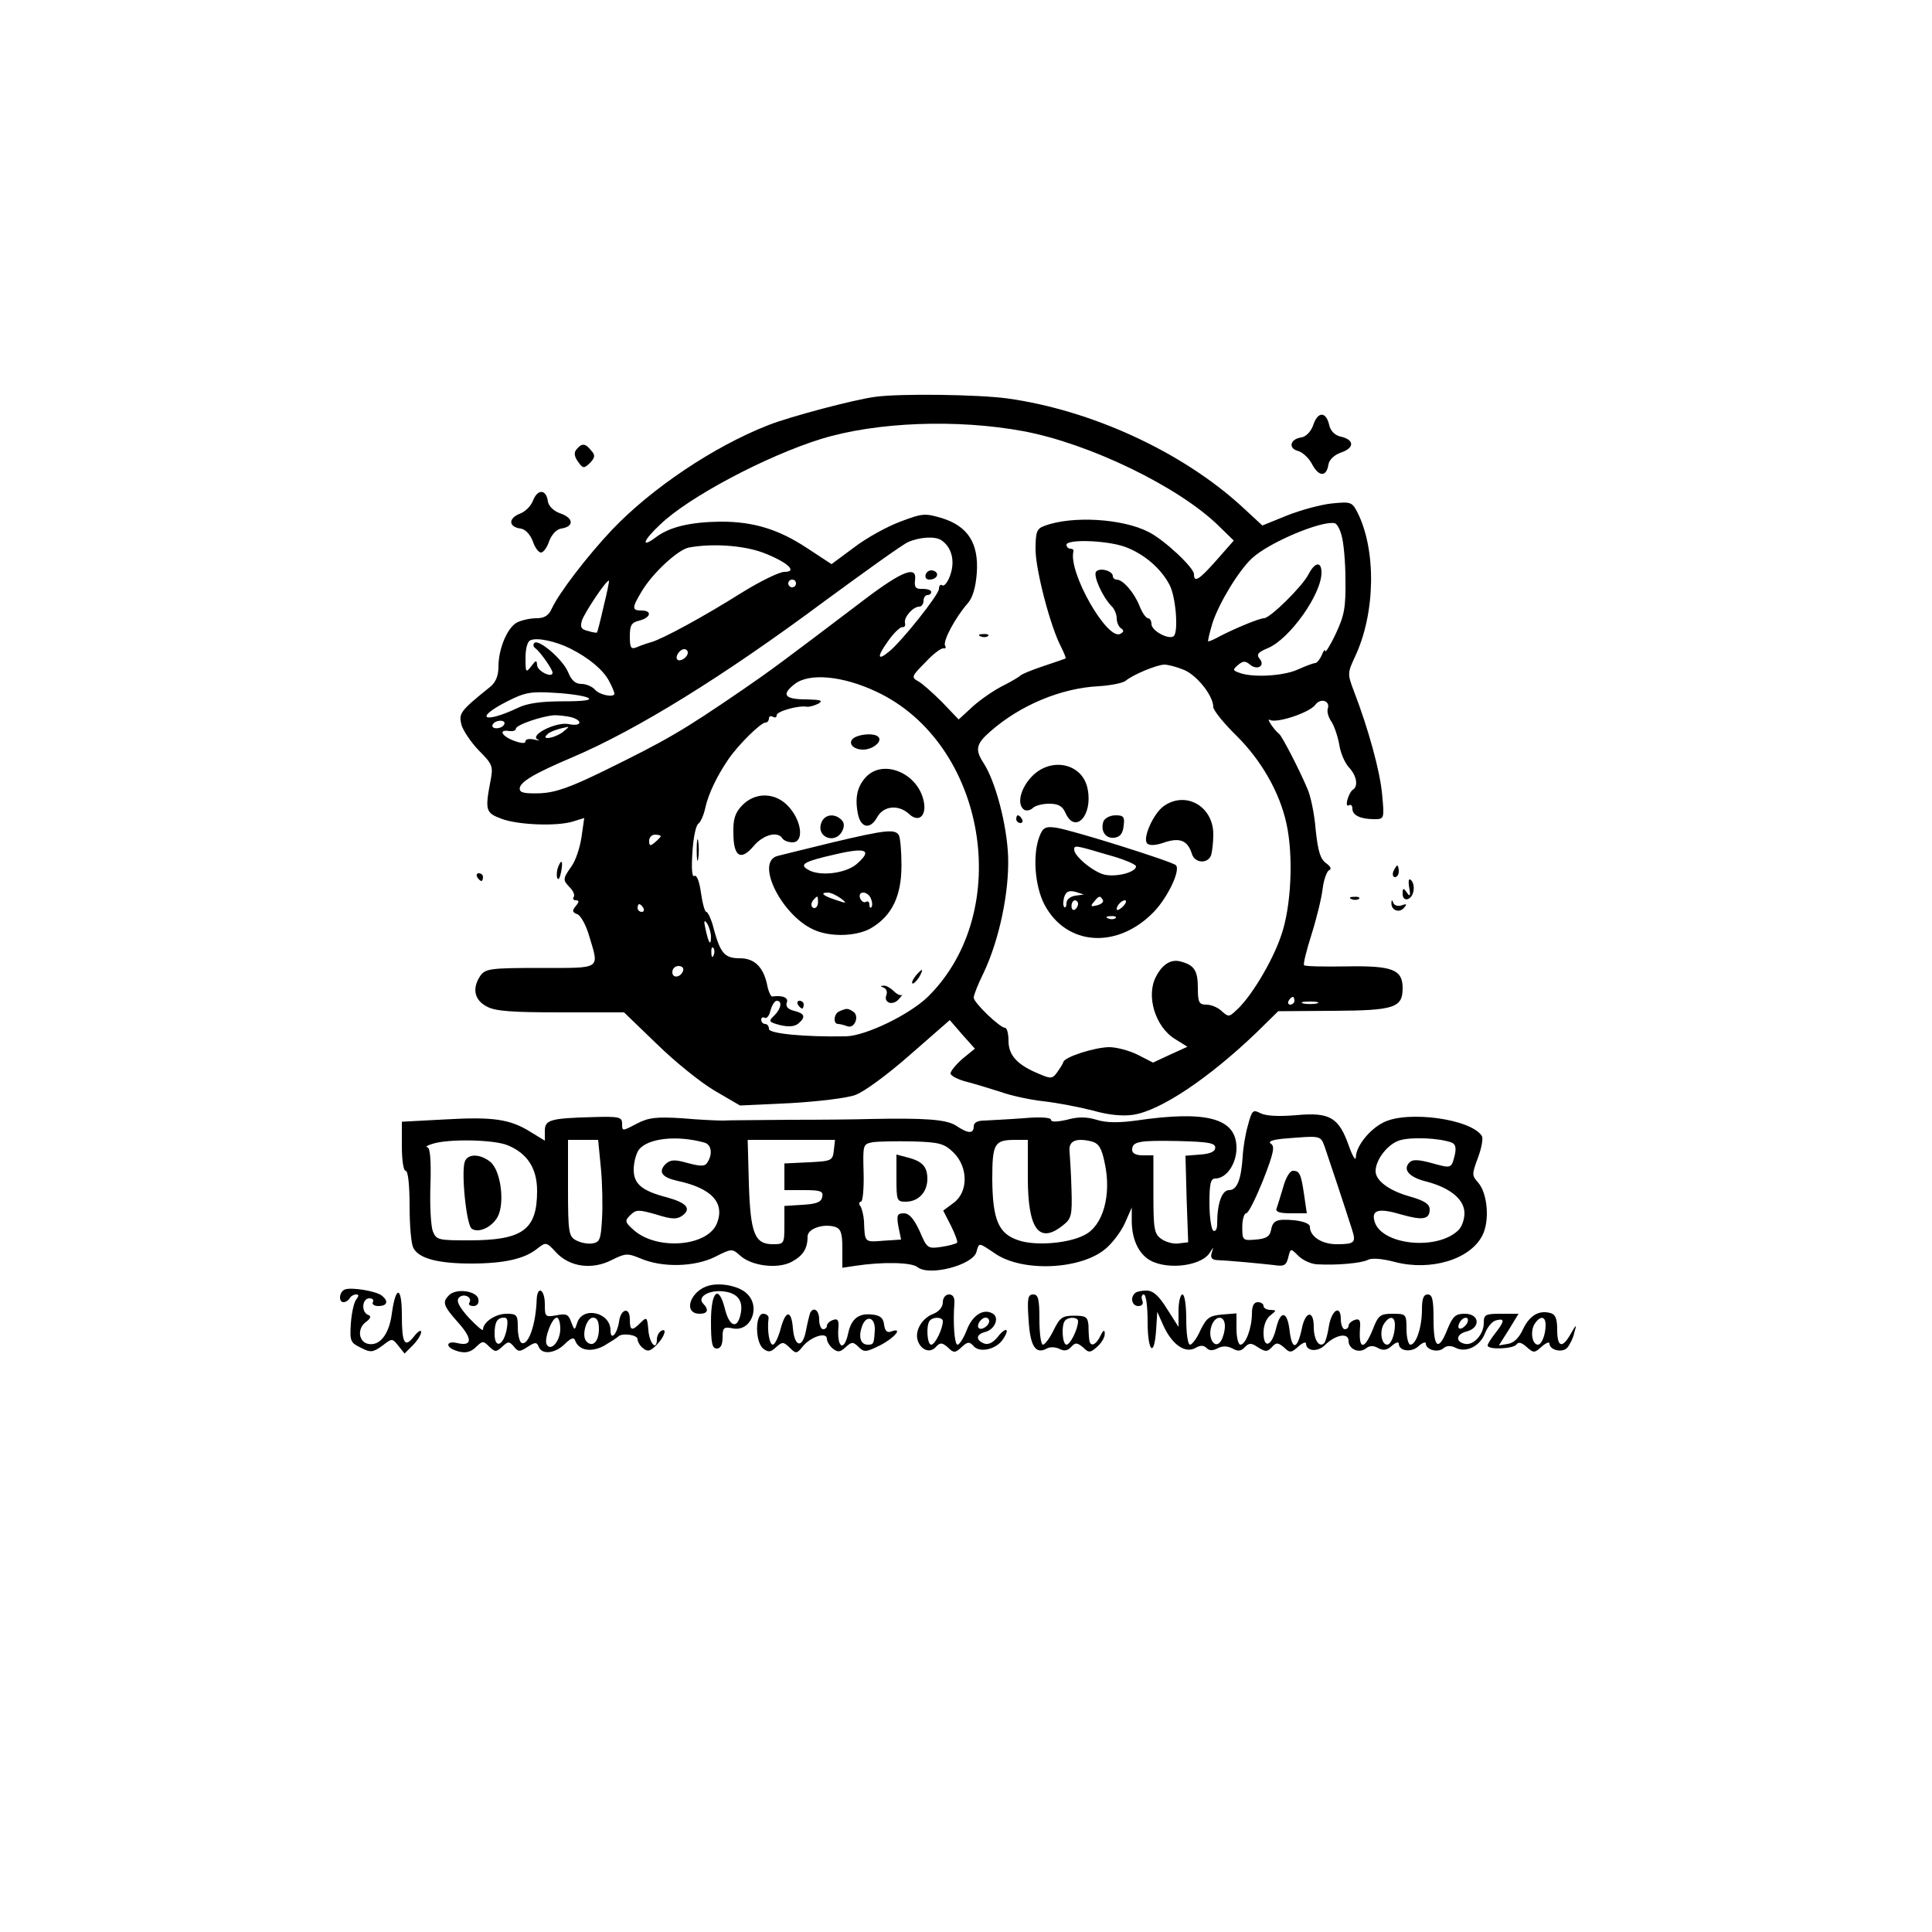 <?xml version="1.0" standalone="no"?>
<!DOCTYPE svg PUBLIC "-//W3C//DTD SVG 20010904//EN"
 "http://www.w3.org/TR/2001/REC-SVG-20010904/DTD/svg10.dtd">
<svg version="1.0" xmlns="http://www.w3.org/2000/svg"
 width="500pt" height="500pt" viewBox="0 0 500 500"
 preserveAspectRatio="xMidYMid meet">

<g transform="translate(0,500) scale(0.1,-0.1)"
fill="#000000" stroke="none">
<path d="M2265 3973 c-54 -7 -220 -51 -276 -73 -141 -55 -302 -163 -405 -271
-65 -69 -137 -163 -156 -204 -8 -18 -19 -25 -40 -25 -16 0 -38 -5 -50 -11 -25
-13 -48 -68 -48 -114 0 -24 -7 -41 -22 -53 -77 -62 -81 -68 -74 -97 4 -15 24
-45 45 -67 36 -36 38 -41 30 -81 -14 -74 -12 -81 29 -96 42 -16 143 -20 185
-7 l29 9 -7 -49 c-4 -27 -15 -61 -26 -76 -23 -33 -23 -35 -4 -55 8 -8 13 -19
10 -24 -4 -5 -1 -9 6 -9 8 0 8 -4 -1 -15 -10 -12 -9 -16 4 -21 9 -3 23 -29 31
-57 26 -87 33 -82 -126 -82 -128 0 -142 -2 -155 -19 -23 -33 -17 -64 16 -81
22 -12 65 -15 192 -15 l163 0 85 -82 c47 -46 114 -100 150 -121 l65 -38 129 6
c71 4 147 13 169 21 23 8 84 53 142 104 l103 90 32 -37 33 -37 -32 -26 c-17
-15 -31 -32 -31 -38 0 -6 19 -16 43 -22 23 -6 62 -18 87 -26 25 -9 74 -20 110
-24 36 -4 93 -15 128 -24 42 -12 78 -15 105 -11 71 11 196 95 319 213 l56 55
144 1 c157 1 178 8 178 59 0 48 -27 58 -144 56 -59 -1 -109 0 -111 3 -3 2 6
38 19 79 13 41 26 94 29 119 3 24 11 46 17 48 7 3 3 10 -8 18 -15 11 -21 30
-27 86 -3 40 -13 89 -22 108 -22 52 -65 134 -72 140 -14 11 -35 43 -25 37 17
-10 104 19 118 39 14 19 40 10 32 -11 -2 -7 2 -22 10 -33 7 -11 16 -37 20 -59
3 -21 14 -47 25 -59 20 -21 25 -49 10 -58 -5 -3 -11 -15 -14 -26 -3 -11 -1
-18 4 -14 5 3 9 -1 9 -9 0 -17 21 -27 57 -27 25 0 26 1 20 63 -5 60 -36 172
-73 268 -17 45 -17 47 3 90 53 113 55 276 6 373 -14 27 -17 28 -67 23 -28 -3
-80 -17 -115 -31 l-64 -26 -53 49 c-155 142 -390 250 -608 280 -74 10 -277 13
-341 4z m384 -89 c171 -32 402 -144 505 -245 l39 -38 -44 -50 c-46 -52 -59
-60 -59 -37 0 17 -77 89 -117 109 -67 35 -199 43 -270 16 -20 -7 -23 -16 -23
-61 0 -52 38 -199 66 -252 8 -16 13 -29 12 -30 -2 -1 -28 -10 -58 -20 -30 -10
-57 -21 -60 -25 -3 -3 -23 -15 -45 -26 -22 -11 -57 -35 -77 -53 l-37 -34 -43
45 c-24 24 -52 49 -62 54 -18 10 -17 13 19 49 20 22 42 38 47 36 5 -1 7 2 4 7
-7 11 27 74 58 109 13 15 21 40 24 80 5 76 -23 120 -90 141 -44 13 -50 13
-108 -9 -35 -13 -89 -43 -120 -67 l-58 -43 -64 42 c-73 48 -137 68 -223 68
-77 -1 -131 -13 -167 -40 -40 -30 -35 -10 10 32 73 71 275 178 417 222 143 44
352 52 524 20z m823 -270 c5 -16 10 -67 10 -114 1 -73 -3 -93 -25 -140 -14
-30 -27 -50 -27 -45 -1 6 -5 1 -9 -10 -5 -11 -12 -20 -17 -21 -5 0 -26 -8 -46
-17 -38 -17 -118 -21 -151 -8 -17 6 -17 8 -3 20 13 11 19 11 31 1 19 -16 40
-3 25 15 -9 11 -5 17 22 28 56 24 138 139 138 195 0 30 -17 28 -34 -5 -16 -31
-99 -113 -115 -113 -11 0 -70 -24 -113 -46 -14 -8 -28 -14 -31 -14 -2 0 3 21
11 48 18 54 69 137 103 168 45 41 179 97 213 90 6 -1 14 -16 18 -32z m-1036
-12 c26 -17 36 -52 24 -88 -6 -19 -16 -32 -21 -29 -5 4 -9 -1 -9 -9 0 -15 -98
-138 -130 -163 -29 -24 -31 -13 -3 26 15 22 33 39 38 38 6 -1 9 4 7 11 -3 15
21 42 37 42 6 0 11 7 11 15 0 8 5 15 10 15 6 0 10 4 10 8 0 5 -10 8 -22 8 -18
-1 -22 4 -20 22 6 39 -31 26 -130 -49 -212 -161 -246 -186 -316 -234 -156
-107 -198 -131 -359 -210 -88 -43 -125 -56 -165 -58 -40 -1 -53 1 -53 12 0 17
37 39 136 81 167 71 392 210 654 405 105 77 201 146 215 152 29 13 70 16 86 5z
m475 -17 c49 -18 93 -55 116 -99 16 -31 23 -119 11 -132 -12 -11 -58 13 -58
31 0 8 -4 15 -9 15 -5 0 -15 14 -22 32 -14 35 -43 68 -59 68 -5 0 -10 4 -10 9
0 13 -32 23 -43 12 -9 -9 15 -64 39 -89 8 -7 14 -22 14 -32 0 -10 5 -22 11
-26 8 -5 8 -9 -1 -14 -33 -21 -136 159 -122 213 1 4 -2 7 -8 7 -5 0 -10 5 -10
10 0 15 102 12 151 -5z m-937 -15 c63 -24 92 -50 56 -50 -13 0 -62 -24 -109
-53 -100 -63 -207 -121 -236 -129 -11 -3 -28 -9 -37 -13 -15 -6 -18 -2 -18 28
0 29 4 36 25 41 30 8 33 26 5 26 -25 0 -25 7 1 50 28 47 94 108 122 113 59 11
139 6 191 -13z m-412 -140 c-8 -36 -16 -66 -17 -67 0 -1 -11 0 -23 4 -18 4
-21 10 -16 27 7 21 65 108 70 103 1 -1 -5 -31 -14 -67z m498 60 c0 -5 -4 -10
-10 -10 -5 0 -10 5 -10 10 0 6 5 10 10 10 6 0 10 -4 10 -10z m-585 -168 c50
-25 86 -56 101 -84 8 -15 14 -29 14 -33 0 -11 -38 -4 -50 10 -7 8 -23 15 -35
15 -16 0 -26 9 -35 31 -14 33 -76 86 -87 75 -4 -4 -3 -10 3 -14 12 -9 44 -54
44 -63 0 -15 -40 4 -40 20 -1 13 -3 13 -15 -3 -14 -18 -15 -17 -15 21 0 24 5
44 13 46 17 8 66 -3 102 -21z m305 -11 c0 -12 -20 -25 -27 -18 -7 7 6 27 18
27 5 0 9 -4 9 -9z m1285 -45 c34 -15 75 -67 75 -96 0 -8 27 -42 61 -75 63 -63
110 -144 128 -225 19 -84 13 -218 -14 -293 -23 -67 -79 -160 -117 -193 -17
-16 -19 -16 -36 -1 -10 10 -28 17 -40 17 -19 0 -22 6 -22 44 0 45 -10 59 -46
68 -24 6 -46 -8 -62 -39 -27 -50 -2 -131 49 -162 l32 -20 -44 -20 -45 -21 -39
20 c-22 11 -55 20 -75 20 -39 -1 -113 -25 -118 -38 -1 -5 -9 -17 -16 -27 -12
-17 -17 -17 -45 -5 -57 23 -81 48 -81 86 0 19 -4 34 -9 34 -13 0 -81 65 -81
78 0 7 11 35 25 63 41 86 67 210 64 302 -3 83 -33 196 -64 243 -22 34 -19 49
18 81 77 68 183 112 279 117 32 2 63 8 71 14 19 16 79 41 100 42 10 0 33 -6
52 -14z m-797 -56 c284 -133 358 -567 134 -789 -48 -47 -162 -102 -213 -103
-106 -2 -199 7 -199 19 0 7 -4 13 -10 13 -5 0 -10 5 -10 11 0 5 4 8 9 5 5 -3
12 5 15 19 4 14 11 25 16 25 15 0 12 -20 -6 -38 -16 -15 -15 -17 15 -25 22 -5
37 -4 47 4 20 17 17 26 -11 33 -16 4 -22 11 -19 21 6 13 -11 20 -38 16 -3 0
-10 14 -13 32 -10 45 -33 67 -70 67 -39 0 -50 12 -67 73 -6 26 -16 47 -20 47
-4 0 -10 22 -14 50 -4 29 -11 47 -17 43 -6 -4 -8 18 -5 61 2 37 9 70 15 74 6
4 14 22 18 40 8 37 30 83 60 127 26 38 84 95 96 95 5 0 9 5 9 11 0 5 5 7 10 4
6 -3 10 -2 10 4 0 10 56 26 78 22 6 -1 20 3 30 8 13 8 7 10 -30 11 -58 0 -67
12 -31 40 38 29 124 21 211 -20z m-746 -16 c11 -6 -11 -9 -65 -9 -56 0 -93 -5
-117 -17 -89 -42 -114 -27 -27 17 45 23 61 26 122 22 39 -2 78 -8 87 -13z
m-44 -50 c32 -9 27 -25 -6 -18 -32 7 -104 -29 -80 -40 7 -3 3 -3 -9 0 -13 3
-23 1 -23 -4 0 -7 -11 -6 -30 1 -32 12 -41 30 -12 25 9 -1 17 1 17 6 0 10 68
33 100 35 11 0 30 -2 43 -5z m-179 -25 c-7 -4 -17 -5 -22 -2 -5 3 -3 9 4 14 7
4 17 5 22 2 5 -3 3 -9 -4 -14z m157 -14 c-22 -16 -57 -21 -40 -6 7 8 29 15 54
20 3 0 -4 -6 -14 -14z m254 -269 c0 -2 -7 -9 -15 -16 -12 -10 -15 -10 -15 4 0
9 7 16 15 16 8 0 15 -2 15 -4z m-45 -186 c3 -5 1 -10 -4 -10 -6 0 -11 5 -11
10 0 6 2 10 4 10 3 0 8 -4 11 -10z m175 -74 c0 -26 -6 -18 -14 19 -5 22 -4 26
4 15 5 -8 10 -24 10 -34z m7 -48 c-3 -8 -6 -5 -6 6 -1 11 2 17 5 13 3 -3 4
-12 1 -19z m-79 -40 c-6 -18 -28 -21 -28 -4 0 9 7 16 16 16 9 0 14 -5 12 -12z
m1582 -78 c0 -5 -5 -10 -11 -10 -5 0 -7 5 -4 10 3 6 8 10 11 10 2 0 4 -4 4
-10z m58 -7 c-10 -2 -26 -2 -35 0 -10 3 -2 5 17 5 19 0 27 -2 18 -5z"/>
<path d="M2538 3353 c7 -3 16 -2 19 1 4 3 -2 6 -13 5 -11 0 -14 -3 -6 -6z"/>
<path d="M2396 3514 c-3 -8 1 -14 9 -14 20 0 28 17 11 23 -8 3 -17 -1 -20 -9z"/>
<path d="M2669 2989 c-29 -31 -38 -72 -18 -85 6 -3 16 -1 22 5 6 6 25 11 42
11 24 0 35 -6 43 -25 25 -54 70 -5 57 62 -12 68 -96 86 -146 32z"/>
<path d="M3012 2914 c-27 -19 -56 -84 -43 -97 6 -6 23 -5 45 3 40 13 60 5 71
-31 8 -23 40 -25 49 -3 3 9 6 33 6 55 0 72 -71 113 -128 73z"/>
<path d="M2630 2880 c0 -5 5 -10 11 -10 5 0 7 5 4 10 -3 6 -8 10 -11 10 -2 0
-4 -4 -4 -10z"/>
<path d="M2856 2875 c-9 -25 5 -46 28 -43 15 2 22 11 24 31 3 23 0 27 -21 27
-14 0 -27 -7 -31 -15z"/>
<path d="M2690 2835 c-18 -47 -12 -128 13 -176 57 -108 190 -116 284 -18 36
38 69 108 56 120 -11 10 -269 91 -310 97 -28 4 -34 0 -43 -23z m176 -47 c41
-11 74 -25 74 -30 0 -15 -48 -28 -80 -22 -29 6 -80 48 -80 65 0 12 2 12 86
-13z m-83 -106 c-13 -2 -23 -10 -23 -19 0 -9 -3 -14 -6 -10 -3 3 -3 14 0 25 5
15 12 18 29 14 l22 -7 -22 -3z m71 -11 c3 -5 -3 -11 -15 -14 -16 -4 -18 -3 -8
9 13 16 16 17 23 5z m-64 -10 c0 -6 -4 -12 -8 -15 -5 -3 -9 1 -9 9 0 8 4 15 9
15 4 0 8 -4 8 -9z m118 -5 c-7 -8 -15 -12 -17 -11 -5 6 10 25 20 25 5 0 4 -6
-3 -14z m-21 -32 c-3 -3 -12 -4 -19 -1 -8 3 -5 6 6 6 11 1 17 -2 13 -5z"/>
<path d="M2211 3091 c-19 -12 -5 -31 23 -31 25 0 51 22 39 33 -9 10 -45 8 -62
-2z"/>
<path d="M2241 2989 c-22 -24 -29 -52 -21 -94 7 -38 32 -43 50 -10 16 29 54
34 82 9 27 -26 49 -3 37 39 -19 69 -105 102 -148 56z"/>
<path d="M1920 2915 c-18 -19 -23 -36 -22 -71 0 -61 19 -73 52 -34 25 30 63
40 75 20 3 -5 15 -10 26 -10 29 0 25 51 -7 89 -34 41 -89 43 -124 6z"/>
<path d="M2125 2869 c-12 -36 36 -54 54 -21 7 13 6 23 -1 30 -19 19 -46 14
-53 -9z"/>
<path d="M2155 2820 c-66 -16 -130 -32 -142 -35 -62 -15 14 -162 100 -194 44
-17 109 -13 143 8 53 32 77 83 77 161 0 37 -3 72 -7 79 -10 16 -36 13 -171
-19z m61 -57 c-29 -24 -97 -32 -126 -13 -22 13 -8 21 72 39 81 19 97 11 54
-26z m-40 -88 c17 -13 16 -14 -13 -4 -34 11 -42 19 -20 19 7 0 22 -7 33 -15z
m78 -1 c4 -9 4 -19 1 -22 -3 -3 -5 0 -5 7 0 7 -4 10 -9 7 -5 -3 -11 1 -15 9
-3 9 0 15 8 15 8 0 17 -7 20 -16z m-137 -9 c0 -8 -4 -15 -9 -15 -10 0 -11 14
-1 23 9 10 10 9 10 -8z"/>
<path d="M1803 2800 c0 -25 2 -35 4 -22 2 12 2 32 0 45 -2 12 -4 2 -4 -23z"/>
<path d="M2370 2475 c-7 -9 -11 -17 -9 -20 3 -2 10 5 17 15 14 24 10 26 -8 5z"/>
<path d="M2287 2444 c7 -3 10 -11 7 -19 -8 -20 16 -29 32 -11 8 9 11 14 8 11
-4 -2 -13 2 -21 10 -8 8 -20 15 -26 14 -9 0 -9 -2 0 -5z"/>
<path d="M2065 2400 c3 -5 8 -10 11 -10 2 0 4 5 4 10 0 6 -5 10 -11 10 -5 0
-7 -4 -4 -10z"/>
<path d="M2173 2383 c-15 -5 -18 -33 -4 -33 5 0 16 -3 24 -6 19 -7 32 27 15
38 -14 9 -17 9 -35 1z"/>
<path d="M3399 3901 c-6 -18 -19 -31 -31 -33 -29 -4 -35 -28 -9 -35 12 -3 29
-19 37 -35 17 -32 37 -33 42 0 2 12 15 25 33 31 35 12 34 33 -1 41 -15 3 -27
15 -30 30 -8 35 -29 36 -41 1z"/>
<path d="M1492 3837 c-7 -8 -6 -18 4 -32 13 -18 15 -18 31 -3 13 14 14 20 3
32 -15 19 -24 20 -38 3z"/>
<path d="M1380 3706 c-5 -15 -21 -31 -36 -36 -29 -12 -28 -34 4 -38 12 -2 24
-15 31 -33 5 -16 15 -29 21 -29 6 0 16 13 21 29 7 18 19 31 31 33 34 5 33 27
-1 39 -18 6 -31 19 -33 31 -4 32 -26 33 -38 4z"/>
<path d="M1444 2755 c-3 -8 -4 -20 -2 -27 3 -7 7 -1 10 15 6 29 1 36 -8 12z"/>
<path d="M3606 2745 c-3 -8 -1 -15 4 -15 6 0 10 7 10 15 0 8 -2 15 -4 15 -2 0
-6 -7 -10 -15z"/>
<path d="M1235 2730 c3 -5 8 -10 11 -10 2 0 4 5 4 10 0 6 -5 10 -11 10 -5 0
-7 -4 -4 -10z"/>
<path d="M3647 2703 c4 -22 2 -25 -6 -13 -9 13 -11 12 -11 -3 0 -23 24 -17 28
7 2 10 0 22 -6 28 -6 6 -8 0 -5 -19z"/>
<path d="M3498 2673 c7 -3 16 -2 19 1 4 3 -2 6 -13 5 -11 0 -14 -3 -6 -6z"/>
<path d="M3601 2663 c-1 -18 19 -27 32 -13 9 10 8 12 -5 7 -9 -3 -19 -1 -22 6
-3 9 -5 9 -5 0z"/>
<path d="M3230 2089 c-7 -23 -13 -61 -14 -83 -4 -60 -15 -86 -35 -86 -19 0
-31 -35 -31 -87 0 -14 -4 -21 -10 -18 -5 3 -10 35 -10 71 0 50 3 64 15 64 29
0 55 38 55 79 0 77 -76 98 -260 71 -44 -6 -77 -6 -102 2 -26 8 -49 8 -77 0
-27 -6 -41 -6 -41 0 0 6 -28 8 -72 4 -40 -3 -85 -5 -100 -6 -18 0 -28 -5 -28
-15 0 -20 -15 -19 -46 2 -25 16 -80 20 -224 17 -30 -1 -122 -2 -205 -2 -82 -1
-161 -1 -175 -2 -14 0 -61 2 -105 6 -67 4 -86 2 -117 -14 -38 -20 -38 -20 -38
0 0 17 -7 19 -75 17 -111 -3 -125 -7 -125 -36 l0 -25 -36 22 c-54 34 -98 40
-221 33 l-113 -6 0 -63 c0 -36 4 -64 10 -64 6 0 10 -37 10 -91 0 -50 4 -99 10
-109 14 -27 64 -40 149 -40 86 0 139 12 172 39 22 17 23 17 48 -10 35 -38 93
-46 144 -20 36 18 41 18 75 4 56 -24 139 -22 192 4 43 22 45 22 65 4 29 -27
96 -36 133 -17 30 16 42 34 42 66 0 20 40 34 71 25 15 -5 19 -16 19 -56 l0
-50 33 5 c72 11 146 9 161 -3 30 -25 144 5 153 39 7 25 5 25 48 -4 71 -49 222
-42 286 12 17 14 40 44 50 66 l18 41 0 -38 c1 -42 15 -75 40 -94 42 -31 138
-22 162 15 10 16 10 16 5 0 -4 -12 0 -18 12 -19 29 -1 115 -9 149 -13 26 -4
32 -1 37 20 6 24 6 24 26 4 11 -11 32 -21 48 -22 53 -3 114 3 131 11 10 6 37
4 71 -5 92 -24 194 6 226 68 20 38 14 110 -11 138 -16 18 -16 21 0 64 9 24 14
50 10 56 -27 44 -193 67 -255 35 -36 -18 -70 -61 -71 -89 0 -12 -8 0 -18 28
-26 74 -49 88 -136 80 -47 -4 -79 -2 -93 5 -19 10 -22 8 -32 -30z m-1407 -46
c18 -5 22 -29 8 -51 -6 -11 -17 -11 -51 -2 -35 10 -45 9 -58 -3 -19 -20 -9
-34 31 -43 89 -19 124 -57 102 -111 -25 -59 -153 -69 -213 -18 -25 22 -26 25
-11 40 15 15 21 15 67 2 41 -13 54 -13 68 -3 24 18 11 33 -39 47 -66 17 -87
35 -87 72 0 18 6 41 13 51 22 30 98 39 170 19z m1605 -10 c9 -26 52 -155 71
-215 11 -34 7 -38 -40 -38 -38 0 -69 20 -69 45 0 8 -16 14 -40 17 -47 4 -56 0
-61 -27 -3 -15 -13 -21 -39 -23 -34 -3 -35 -2 -35 33 0 19 5 35 10 35 6 0 25
39 44 86 27 69 31 88 20 94 -8 6 3 10 31 13 99 8 97 9 108 -20z m329 10 c10
-4 12 -14 8 -32 -9 -36 -9 -35 -60 -21 -33 9 -49 10 -57 2 -19 -19 -1 -39 44
-50 61 -16 98 -46 98 -82 0 -16 -7 -35 -15 -43 -55 -55 -202 -39 -218 23 -8
29 12 34 69 17 56 -16 74 -13 74 13 0 14 -14 23 -53 34 -53 15 -87 41 -87 65
0 30 32 71 63 80 30 9 102 6 134 -6z m-2443 -7 c51 -21 76 -60 76 -118 0 -101
-37 -128 -177 -128 -79 0 -84 1 -93 24 -5 14 -8 68 -6 120 2 65 -1 96 -8 97
-6 1 0 5 14 9 41 13 158 11 194 -4z m241 -58 c4 -40 5 -100 3 -133 -3 -53 -6
-60 -25 -63 -12 -2 -31 2 -42 8 -19 10 -21 20 -21 135 l0 125 39 0 39 0 7 -72z
m603 45 c-3 -27 -6 -28 -65 -31 l-63 -3 0 -34 0 -35 51 0 c43 0 50 -3 47 -17
-2 -14 -15 -19 -51 -21 l-47 -3 0 -50 c0 -48 -1 -49 -30 -49 -47 0 -58 28 -62
158 l-3 112 113 0 113 0 -3 -27z m310 -6 c38 -38 38 -102 0 -130 l-27 -20 20
-39 c11 -22 18 -42 16 -44 -3 -3 -21 -8 -41 -11 -35 -5 -37 -4 -56 41 -15 32
-27 46 -41 46 -17 0 -19 -5 -14 -34 l7 -34 -46 -3 c-49 -4 -48 -5 -50 51 -1
14 -5 31 -9 38 -5 6 -4 12 1 12 5 0 8 34 7 74 -2 74 -2 75 24 80 14 2 61 3
104 2 70 -2 81 -6 105 -29z m192 -65 c0 -133 29 -173 91 -123 22 17 24 26 22
93 -1 40 -4 84 -5 98 -3 27 16 36 57 26 18 -5 26 -16 34 -56 18 -82 -4 -162
-52 -186 -41 -22 -127 -29 -171 -14 -52 17 -67 53 -68 157 0 94 5 103 60 103
l32 0 0 -98z m485 78 c0 -10 -12 -16 -39 -18 l-38 -3 3 -112 4 -112 -25 -3
c-14 -2 -34 4 -45 12 -18 13 -20 26 -20 115 l0 101 -27 0 c-18 0 -28 5 -28 14
0 22 17 25 120 23 77 -2 95 -5 95 -17z"/>
<path d="M3321 1928 c-7 -24 -15 -49 -17 -55 -4 -9 7 -13 36 -13 l42 0 -7 48
c-8 55 -12 62 -29 62 -8 0 -19 -19 -25 -42z"/>
<path d="M1203 1994 c-10 -26 4 -166 18 -174 18 -12 52 4 67 31 19 36 8 120
-19 142 -26 21 -58 22 -66 1z"/>
<path d="M2320 1951 c0 -58 1 -61 24 -61 33 0 56 25 56 59 0 32 -13 46 -53 56
l-27 7 0 -61z"/>
<path d="M1835 1673 c-49 -13 -69 -73 -24 -73 21 0 24 11 9 26 -17 17 14 36
51 32 39 -4 54 -25 45 -62 -9 -37 -29 -28 -40 17 -16 64 -36 46 -36 -33 0 -56
3 -70 15 -70 10 0 15 10 15 29 0 25 3 28 27 23 47 -9 73 57 35 91 -20 19 -67
28 -97 20z"/>
<path d="M893 1663 c-15 -5 -18 -33 -4 -33 6 0 13 5 16 10 3 6 11 10 17 10 7
0 7 -4 0 -13 -6 -7 -12 -35 -14 -62 -3 -46 -1 -50 26 -63 25 -13 31 -12 55 5
26 20 26 20 42 0 l16 -20 21 21 c12 12 22 28 22 35 0 6 -8 2 -18 -11 -25 -32
-32 -19 -32 55 0 75 -16 77 -26 3 -7 -53 -31 -84 -61 -78 -25 5 -29 39 -7 56
14 10 15 16 7 19 -19 7 -16 43 3 43 8 0 12 -4 9 -10 -3 -5 3 -10 14 -10 24 0
27 13 9 27 -15 12 -78 22 -95 16z"/>
<path d="M1162 1648 c-18 -18 -15 -27 23 -70 38 -42 38 -63 -1 -54 -27 7 -33
-8 -8 -18 25 -10 42 -7 58 10 15 14 17 14 32 -1 15 -14 18 -15 34 0 15 14 18
14 30 0 11 -14 15 -14 35 -1 20 13 24 13 29 1 8 -22 43 -18 68 7 14 14 23 18
26 10 9 -27 41 -33 75 -15 17 10 34 21 37 24 9 10 50 5 50 -7 0 -6 6 -17 14
-23 12 -10 19 -8 35 8 21 21 29 47 11 36 -5 -3 -10 -13 -10 -21 0 -31 -19 -12
-22 23 -3 34 -4 36 -20 20 -23 -23 -28 -21 -28 9 0 33 -24 27 -28 -7 -5 -32
-22 -50 -22 -22 0 47 -72 63 -86 20 -7 -21 -7 -21 -16 2 -7 20 -13 22 -38 17
-29 -5 -30 -4 -30 29 0 38 -19 49 -21 13 -2 -66 -22 -123 -40 -113 -5 4 -9 22
-9 41 0 31 -3 34 -29 34 -29 0 -61 -22 -61 -41 0 -5 -16 9 -37 31 -26 29 -33
44 -25 52 12 12 35 1 27 -13 -4 -5 1 -9 10 -9 10 0 15 7 13 18 -4 21 -57 29
-76 10z m149 -90 c-9 -42 -31 -49 -31 -10 0 31 7 42 25 42 9 0 10 -10 6 -32z
m139 3 c0 -32 -24 -59 -35 -41 -8 13 13 70 26 70 5 0 9 -13 9 -29z m100 0 c0
-33 -16 -49 -32 -33 -14 14 -1 62 17 62 10 0 15 -10 15 -29z"/>
<path d="M2937 1653 c-13 -12 -7 -33 9 -33 10 0 14 6 10 15 -3 8 -1 15 4 15 6
0 10 -31 10 -70 0 -78 17 -96 22 -22 l3 47 16 -36 c22 -48 55 -72 82 -58 13 8
22 8 30 0 7 -7 16 -7 29 0 12 6 24 6 38 -1 14 -8 22 -7 32 4 11 11 16 11 34
-1 19 -12 24 -12 36 1 11 12 15 12 31 -1 15 -15 19 -14 37 2 11 10 20 13 20 8
0 -20 30 -23 49 -4 27 27 61 33 61 11 0 -22 28 -34 46 -19 9 7 19 7 31 0 13
-7 23 -5 35 6 10 9 18 11 18 6 0 -20 33 -24 51 -7 11 10 19 12 19 7 0 -16 31
-25 46 -12 8 7 19 7 31 1 27 -14 63 4 76 37 6 16 19 32 29 34 23 6 22 -2 -2
-33 -11 -14 -20 -28 -20 -32 0 -12 68 -9 75 3 5 7 14 4 26 -7 18 -16 20 -16
39 1 11 10 20 13 20 8 0 -17 33 -25 46 -11 6 7 15 24 18 38 7 24 6 24 -9 -2
-22 -39 -35 -35 -35 11 0 29 -5 40 -18 43 -30 8 -54 -7 -71 -43 -10 -22 -24
-35 -39 -37 l-23 -4 26 41 25 41 -45 0 c-41 0 -45 -2 -45 -24 0 -29 -26 -58
-48 -54 -26 5 -24 25 3 32 37 9 35 46 -4 46 -24 0 -31 -6 -45 -40 -23 -58 -36
-50 -36 25 0 51 -3 65 -15 65 -11 0 -15 -11 -15 -39 0 -46 -15 -91 -30 -91 -5
0 -10 18 -10 40 0 39 -1 40 -36 40 -32 0 -37 -4 -51 -40 -23 -57 -38 -53 -33
7 1 17 -3 21 -14 17 -9 -3 -16 -10 -16 -15 0 -5 -4 -9 -10 -9 -5 0 -10 12 -10
26 0 39 -24 24 -31 -19 -3 -21 -9 -40 -12 -43 -13 -13 -27 9 -27 42 0 45 -22
41 -31 -5 -12 -56 -26 -56 -32 -1 -6 47 -23 49 -34 4 -11 -48 -33 -57 -33 -13
0 19 7 37 18 45 16 13 16 13 0 14 -10 0 -18 5 -18 10 0 6 -7 10 -15 10 -10 0
-15 -10 -15 -29 0 -37 -16 -81 -30 -81 -5 0 -10 18 -10 41 l0 40 -37 -3 c-33
-3 -40 -8 -56 -40 -9 -21 -22 -38 -27 -38 -6 0 -10 29 -10 65 0 37 -4 65 -10
65 -5 0 -10 -19 -10 -42 l0 -42 -30 47 c-21 34 -36 47 -53 47 -13 0 -27 -3
-30 -7z m233 -85 c0 -13 -5 -30 -10 -38 -14 -23 -34 3 -26 34 8 32 36 35 36 4z
m440 3 c0 -25 -10 -51 -20 -51 -14 0 -20 31 -10 51 14 24 30 25 30 0z m188 7
c-2 -6 -10 -14 -16 -16 -7 -2 -10 2 -6 12 7 18 28 22 22 4z m202 -7 c0 -25
-10 -51 -20 -51 -14 0 -20 31 -10 51 14 24 30 25 30 0z"/>
<path d="M2440 1630 c0 -13 -10 -24 -24 -30 -30 -11 -49 -44 -41 -69 8 -25 32
-34 47 -17 11 12 16 12 31 -1 15 -15 19 -15 36 1 15 14 20 14 30 3 15 -19 58
-10 76 16 20 29 9 35 -13 7 -12 -15 -25 -21 -35 -17 -23 9 -21 24 3 30 24 6
37 36 20 47 -24 15 -53 -3 -68 -42 -8 -21 -19 -38 -24 -38 -8 0 -12 58 -8 108
1 14 -4 22 -14 22 -9 0 -16 -9 -16 -20z m0 -49 c0 -20 -20 -61 -30 -61 -11 0
-14 53 -3 63 10 10 33 8 33 -2z m120 0 c0 -12 -20 -25 -27 -18 -7 7 6 27 18
27 5 0 9 -4 9 -9z"/>
<path d="M2662 1584 c4 -68 18 -90 47 -74 9 5 23 4 33 -1 12 -6 21 -5 30 5 11
12 15 12 31 -1 15 -15 19 -14 37 2 11 10 20 25 19 34 0 11 -4 9 -11 -6 -12
-25 -27 -30 -29 -10 -1 6 -2 23 -2 37 -2 22 -7 25 -37 25 -31 0 -37 -5 -53
-37 -10 -21 -23 -38 -28 -38 -5 0 -9 29 -9 65 0 53 -3 65 -16 65 -14 0 -16
-10 -12 -66z m128 -3 c0 -20 -20 -61 -30 -61 -11 0 -14 53 -3 63 10 10 33 8
33 -2z"/>
<path d="M2097 1603 c-2 -5 -7 -25 -11 -46 -9 -48 -30 -44 -34 6 -4 48 -19 47
-32 -3 -6 -22 -15 -40 -20 -40 -9 0 -15 37 -11 68 1 6 -5 12 -14 12 -21 0 -21
-73 0 -90 13 -10 19 -10 33 3 17 15 19 15 36 -1 16 -16 18 -16 34 4 21 25 62
38 62 19 0 -7 7 -18 15 -25 13 -10 19 -10 33 3 16 15 20 15 34 1 14 -14 19
-14 57 5 38 20 59 47 27 35 -10 -4 -16 2 -18 18 -2 17 -10 24 -31 26 -35 4
-54 -11 -62 -49 -11 -50 -30 -36 -25 18 1 17 -3 21 -14 17 -9 -3 -16 -10 -16
-15 0 -5 -4 -9 -10 -9 -5 0 -10 11 -10 25 0 24 -14 34 -23 18z m167 -44 c-2
-37 -3 -39 -18 -39 -19 0 -25 20 -15 48 11 30 34 23 33 -9z"/>
</g>
</svg>
